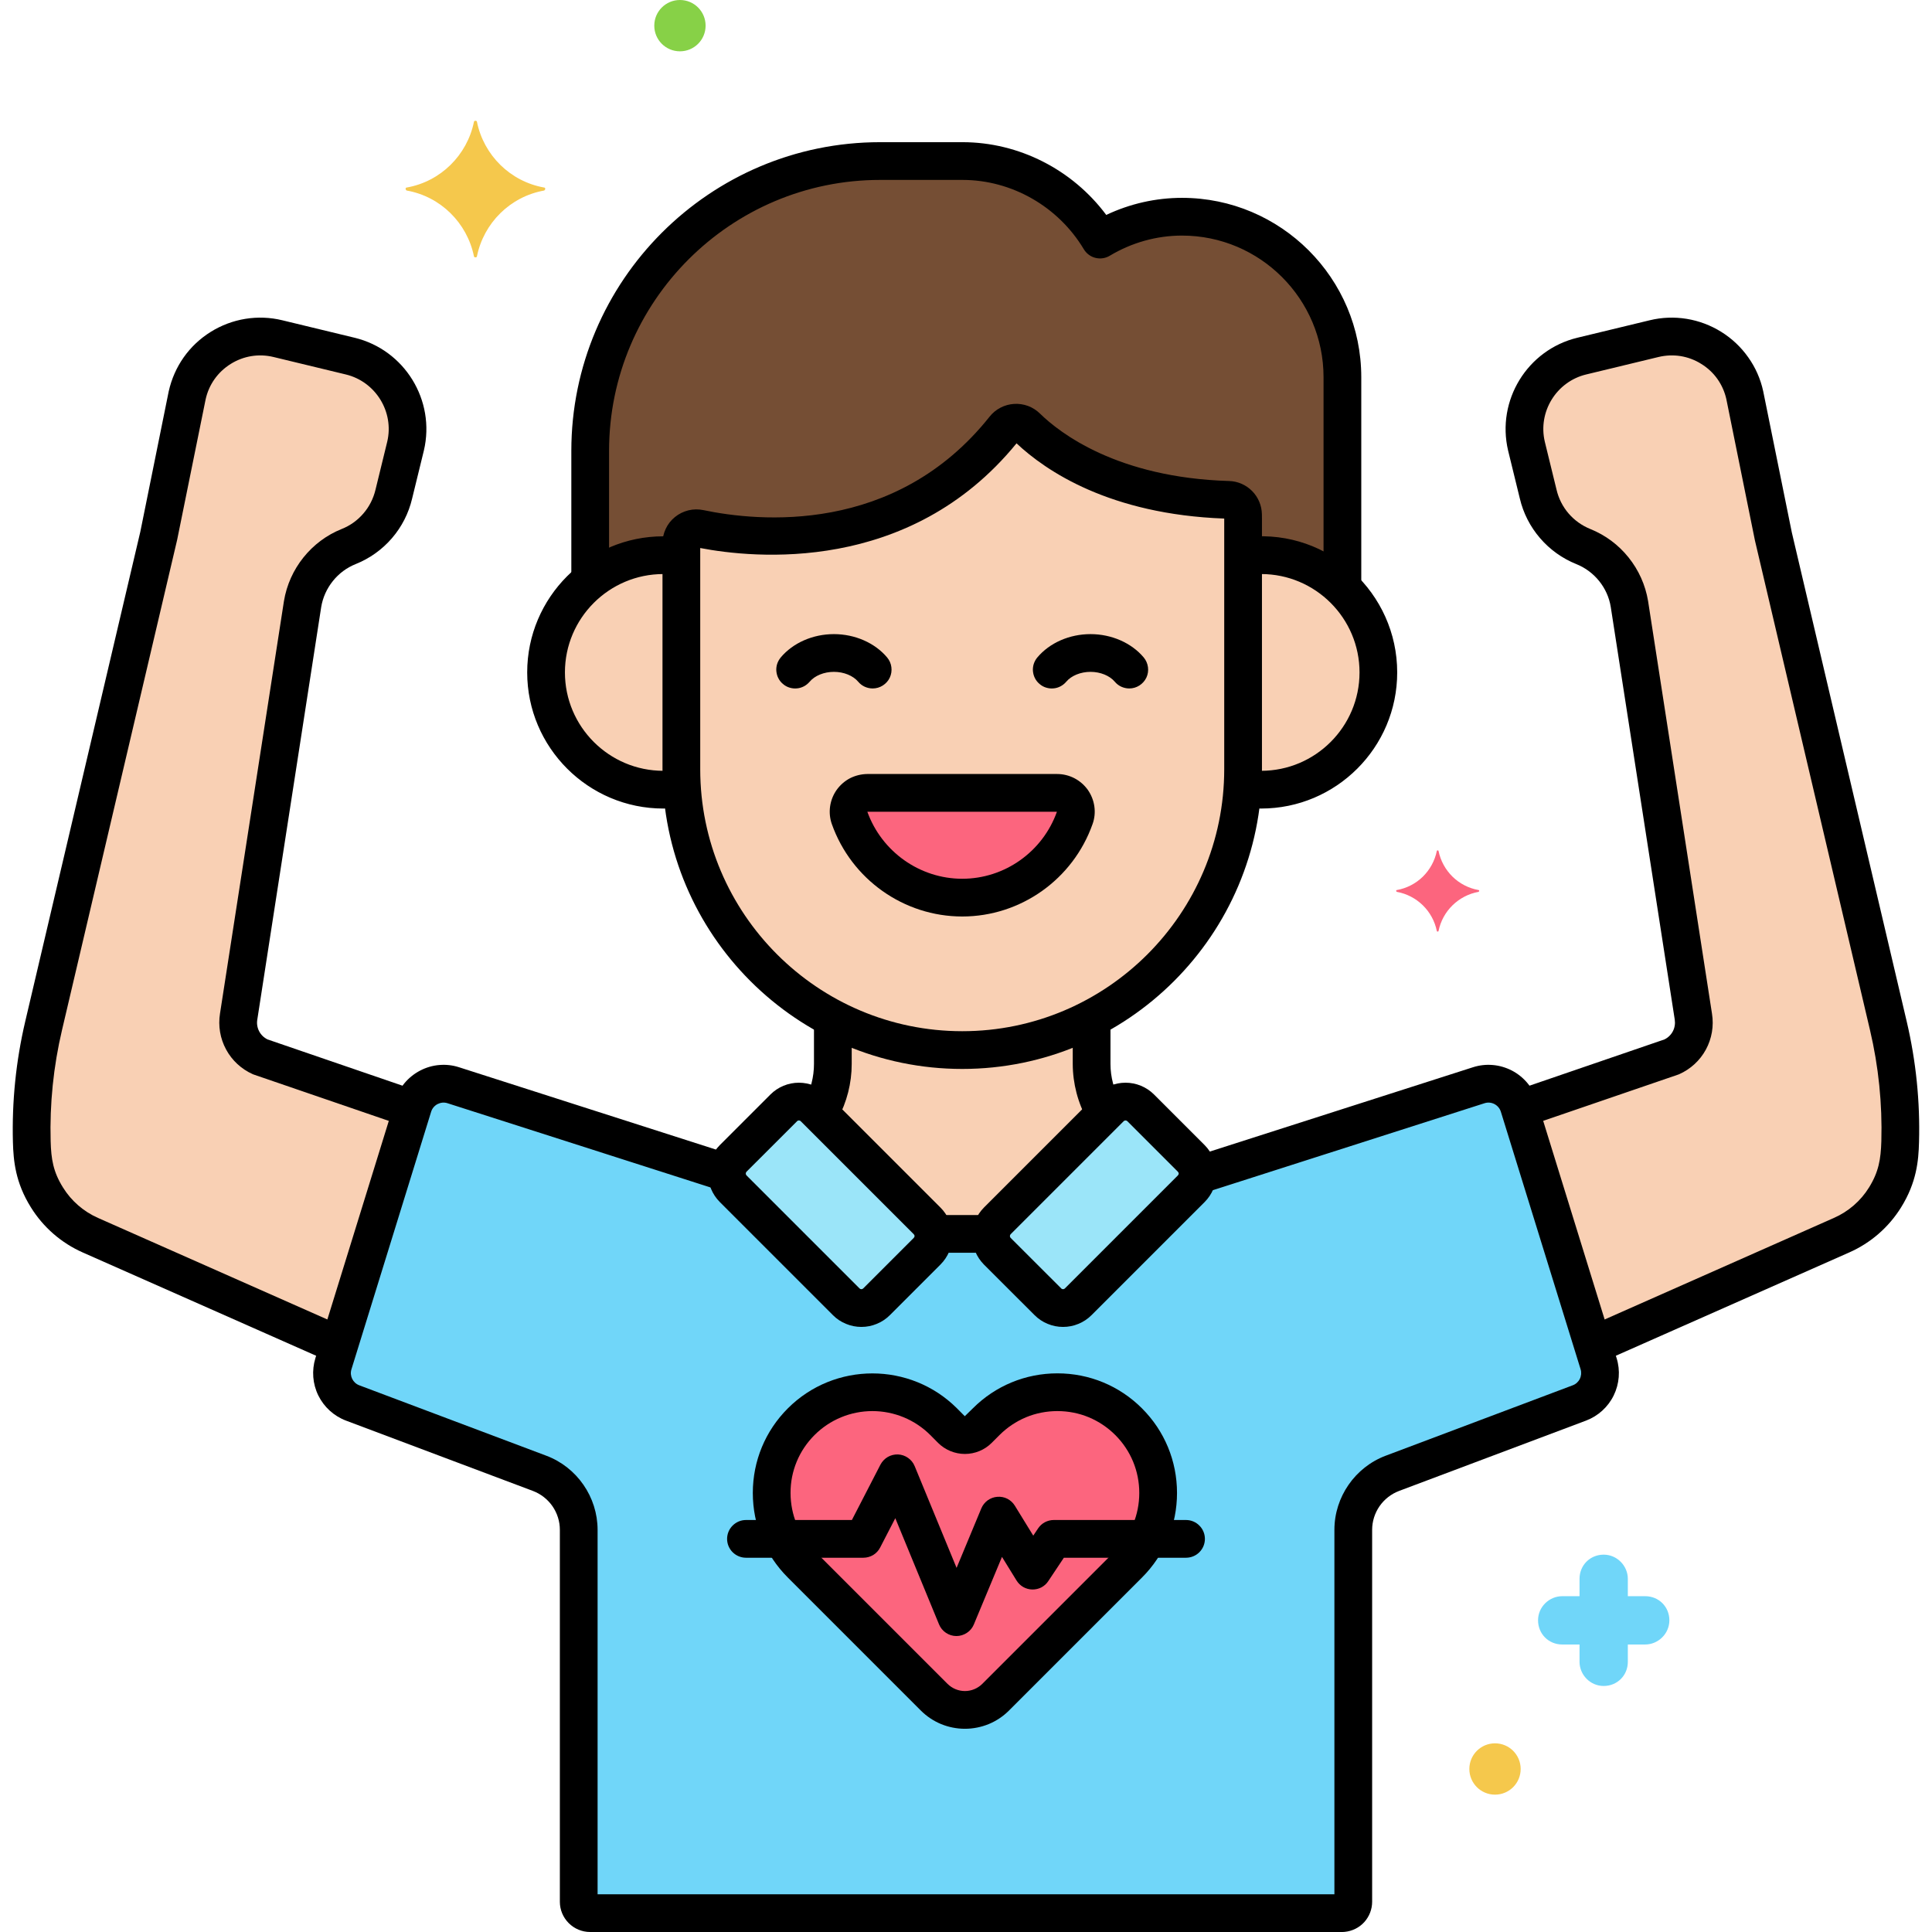 <svg width="32" height="32" viewBox="0 0 32 32" fill="none" xmlns="http://www.w3.org/2000/svg">
<g clip-path="url(#clip0_833_12132)">
<path d="M31.277 16.99L29.372 8.88L28.899 6.547C28.748 5.869 28.071 5.446 27.396 5.609L26.2 5.898C25.536 6.058 25.126 6.724 25.282 7.389L25.477 8.184C25.523 8.378 25.614 8.559 25.744 8.71C25.875 8.861 26.039 8.978 26.224 9.052C26.423 9.132 26.597 9.261 26.731 9.428C26.865 9.595 26.954 9.793 26.988 10.004L28.047 16.838C28.069 16.974 28.046 17.113 27.98 17.234C27.915 17.355 27.811 17.451 27.685 17.507L25.172 18.368L26.383 22.282L30.502 20.459C30.799 20.327 31.05 20.109 31.223 19.833C31.428 19.503 31.464 19.225 31.473 18.911C31.491 18.265 31.425 17.619 31.277 16.99Z" fill="#F9D0B4"/>
<path d="M26.478 22.587L25.158 18.322C25.137 18.255 25.103 18.193 25.059 18.14C25.014 18.086 24.959 18.042 24.897 18.01C24.835 17.978 24.768 17.958 24.698 17.952C24.629 17.946 24.559 17.954 24.492 17.975L19.832 19.468C19.826 19.551 19.79 19.63 19.731 19.689L17.858 21.562C17.792 21.628 17.702 21.666 17.608 21.666C17.514 21.666 17.423 21.628 17.357 21.562L16.519 20.724C16.482 20.686 16.453 20.641 16.436 20.592C16.419 20.542 16.413 20.49 16.418 20.438H15.457C15.462 20.49 15.456 20.542 15.439 20.592C15.421 20.641 15.393 20.686 15.356 20.724L14.518 21.562C14.452 21.628 14.361 21.666 14.267 21.666C14.173 21.666 14.083 21.628 14.017 21.562L12.144 19.689C12.11 19.654 12.083 19.614 12.065 19.569C12.047 19.523 12.039 19.475 12.041 19.427L7.508 17.975C7.441 17.954 7.371 17.946 7.302 17.952C7.232 17.958 7.165 17.977 7.103 18.01C7.041 18.042 6.986 18.086 6.941 18.14C6.897 18.193 6.863 18.255 6.842 18.322L5.522 22.587C5.482 22.716 5.493 22.855 5.552 22.976C5.612 23.096 5.715 23.19 5.841 23.238L8.938 24.403C9.128 24.475 9.292 24.603 9.408 24.77C9.524 24.937 9.586 25.135 9.586 25.338V31.5C9.586 31.603 9.67 31.688 9.774 31.688H22.226C22.33 31.688 22.414 31.603 22.414 31.5V25.338C22.414 25.135 22.476 24.937 22.592 24.77C22.708 24.602 22.872 24.475 23.062 24.403L26.159 23.238C26.285 23.19 26.389 23.097 26.448 22.976C26.507 22.855 26.518 22.716 26.478 22.587Z" fill="#70D6F9"/>
<path d="M0.723 16.99L2.628 8.88L3.101 6.547C3.251 5.869 3.929 5.446 4.604 5.609L5.8 5.898C6.464 6.058 6.874 6.724 6.717 7.389L6.523 8.184C6.477 8.378 6.385 8.559 6.255 8.71C6.125 8.861 5.961 8.978 5.776 9.052C5.577 9.132 5.402 9.261 5.268 9.428C5.135 9.595 5.046 9.793 5.012 10.004L3.953 16.838C3.93 16.974 3.954 17.113 4.02 17.234C4.085 17.355 4.189 17.451 4.315 17.507L6.828 18.368L5.616 22.282L1.498 20.459C1.2 20.327 0.949 20.109 0.777 19.833C0.572 19.503 0.535 19.225 0.527 18.911C0.509 18.265 0.575 17.619 0.723 16.99Z" fill="#F9D0B4"/>
<path d="M9.012 3.106C8.45 3.006 8.012 2.569 7.9 2.019C7.9 1.994 7.85 1.994 7.85 2.019C7.737 2.569 7.3 3.006 6.737 3.106C6.712 3.106 6.712 3.144 6.737 3.156C7.3 3.256 7.737 3.694 7.85 4.244C7.85 4.269 7.9 4.269 7.9 4.244C8.012 3.694 8.45 3.256 9.012 3.156C9.037 3.144 9.037 3.106 9.012 3.106Z" fill="#F5C84C"/>
<path d="M24.489 14.742C24.327 14.713 24.177 14.636 24.059 14.521C23.941 14.405 23.86 14.257 23.827 14.096C23.827 14.081 23.798 14.081 23.798 14.096C23.765 14.257 23.684 14.405 23.566 14.521C23.448 14.636 23.298 14.713 23.136 14.742C23.121 14.742 23.121 14.765 23.136 14.772C23.298 14.801 23.448 14.879 23.566 14.994C23.684 15.109 23.765 15.257 23.798 15.419C23.798 15.434 23.827 15.434 23.827 15.419C23.86 15.257 23.941 15.109 24.059 14.994C24.177 14.879 24.327 14.801 24.489 14.772C24.504 14.765 24.504 14.742 24.489 14.742Z" fill="#FC657E"/>
<path d="M11.262 0.85C11.497 0.85 11.687 0.66 11.687 0.425C11.687 0.19 11.497 0 11.262 0C11.027 0 10.837 0.19 10.837 0.425C10.837 0.66 11.027 0.85 11.262 0.85Z" fill="#87D147"/>
<path d="M24.762 29.725C24.997 29.725 25.187 29.535 25.187 29.3C25.187 29.065 24.997 28.875 24.762 28.875C24.527 28.875 24.337 29.065 24.337 29.3C24.337 29.535 24.527 29.725 24.762 29.725Z" fill="#F5C84C"/>
<path d="M27.25 26.438H26.962V26.15C26.962 25.938 26.787 25.75 26.562 25.75C26.337 25.75 26.162 25.925 26.162 26.15V26.438H25.875C25.662 26.438 25.475 26.613 25.475 26.837C25.475 27.062 25.65 27.238 25.875 27.238H26.162V27.525C26.162 27.738 26.337 27.925 26.562 27.925C26.787 27.925 26.962 27.75 26.962 27.525V27.238H27.25C27.462 27.238 27.65 27.062 27.65 26.837C27.65 26.613 27.475 26.438 27.25 26.438Z" fill="#70D6F9"/>
<path d="M15.356 20.222L13.483 18.349C13.417 18.283 13.326 18.245 13.232 18.245C13.138 18.245 13.048 18.283 12.982 18.349L12.143 19.187C12.077 19.254 12.04 19.344 12.04 19.438C12.04 19.532 12.077 19.622 12.143 19.689L14.016 21.562C14.083 21.628 14.173 21.666 14.267 21.666C14.361 21.666 14.451 21.628 14.518 21.562L15.356 20.724C15.423 20.657 15.46 20.567 15.46 20.473C15.46 20.379 15.423 20.288 15.356 20.222ZM16.518 20.222L18.391 18.349C18.458 18.283 18.548 18.245 18.642 18.245C18.736 18.245 18.826 18.283 18.893 18.349L19.731 19.187C19.798 19.254 19.835 19.344 19.835 19.438C19.835 19.532 19.798 19.622 19.731 19.689L17.858 21.562C17.792 21.628 17.702 21.666 17.608 21.666C17.513 21.666 17.423 21.628 17.357 21.562L16.518 20.724C16.452 20.657 16.415 20.567 16.415 20.473C16.415 20.379 16.452 20.288 16.518 20.222Z" fill="#9BE5F9"/>
<path d="M16.634 7.097C14.935 9.233 12.429 8.932 11.586 8.755C11.433 8.723 11.286 8.839 11.286 8.995V12.74C11.286 15.299 13.379 17.392 15.938 17.392C18.496 17.392 20.589 15.299 20.589 12.74V8.597C20.589 8.572 20.589 8.548 20.589 8.524C20.587 8.46 20.562 8.399 20.517 8.354C20.473 8.308 20.412 8.282 20.349 8.279C18.416 8.223 17.398 7.457 17.006 7.073C16.981 7.048 16.951 7.029 16.918 7.017C16.886 7.005 16.85 7 16.815 7.002C16.78 7.004 16.746 7.014 16.715 7.03C16.683 7.046 16.656 7.069 16.634 7.097Z" fill="#F9D0B4"/>
<path d="M10.987 9.195C11.089 9.195 11.188 9.204 11.286 9.219V8.995C11.286 8.839 11.433 8.723 11.586 8.755C12.428 8.932 14.935 9.233 16.634 7.097C16.656 7.069 16.683 7.046 16.714 7.03C16.746 7.013 16.78 7.004 16.815 7.002C16.85 6.999 16.885 7.005 16.918 7.017C16.951 7.029 16.981 7.049 17.006 7.073C17.398 7.457 18.416 8.223 20.348 8.279C20.48 8.283 20.586 8.392 20.588 8.524C20.589 8.548 20.589 8.572 20.589 8.597V9.219C20.885 9.172 21.188 9.195 21.474 9.286C21.759 9.376 22.02 9.532 22.235 9.74V6.247C22.235 4.785 21.039 3.589 19.578 3.589C19.082 3.589 18.619 3.729 18.22 3.968C17.755 3.192 16.907 2.668 15.941 2.668H14.577C11.936 2.668 9.775 4.828 9.775 7.469V9.621C10.119 9.345 10.546 9.195 10.987 9.195Z" fill="#754E34"/>
<path d="M20.888 9.195C20.786 9.195 20.687 9.204 20.589 9.219V12.74C20.589 12.845 20.585 12.949 20.578 13.052C20.679 13.069 20.782 13.079 20.888 13.079C21.96 13.079 22.83 12.21 22.83 11.137C22.83 10.065 21.96 9.195 20.888 9.195ZM11.286 12.74V9.219C11.187 9.203 11.087 9.195 10.987 9.195C9.915 9.195 9.045 10.065 9.045 11.137C9.045 12.21 9.914 13.079 10.987 13.079C11.093 13.079 11.196 13.069 11.297 13.052C11.29 12.948 11.286 12.844 11.286 12.74Z" fill="#F9D0B4"/>
<path d="M17.509 13.133H14.366C14.152 13.133 14.002 13.344 14.073 13.546C14.345 14.313 15.08 14.867 15.938 14.867C16.795 14.867 17.53 14.313 17.802 13.546C17.873 13.344 17.723 13.133 17.509 13.133Z" fill="#FC657E"/>
<path d="M15.457 20.438H16.418C16.426 20.356 16.461 20.28 16.519 20.222L18.305 18.436C18.159 18.189 18.081 17.908 18.081 17.622V16.864C17.419 17.211 16.684 17.392 15.937 17.392C15.191 17.392 14.455 17.211 13.794 16.864V17.622C13.794 17.914 13.714 18.195 13.571 18.437L15.356 20.222C15.416 20.282 15.449 20.359 15.457 20.438Z" fill="#F9D0B4"/>
<path d="M18.704 11.403C18.659 11.403 18.614 11.393 18.572 11.374C18.531 11.355 18.494 11.327 18.465 11.292C18.38 11.191 18.226 11.128 18.062 11.128C17.899 11.128 17.744 11.191 17.66 11.292C17.634 11.323 17.601 11.349 17.565 11.368C17.529 11.387 17.489 11.399 17.448 11.402C17.407 11.406 17.366 11.401 17.327 11.389C17.287 11.377 17.251 11.357 17.22 11.33C17.188 11.304 17.162 11.272 17.143 11.235C17.124 11.199 17.113 11.159 17.109 11.118C17.105 11.077 17.11 11.036 17.122 10.997C17.135 10.958 17.154 10.922 17.181 10.89C17.384 10.648 17.713 10.503 18.062 10.503C18.411 10.503 18.741 10.648 18.944 10.89C18.982 10.936 19.006 10.991 19.014 11.05C19.022 11.109 19.013 11.169 18.988 11.223C18.962 11.277 18.922 11.322 18.872 11.354C18.822 11.386 18.764 11.403 18.704 11.403ZM14.454 11.403C14.409 11.403 14.364 11.393 14.322 11.374C14.281 11.355 14.244 11.327 14.215 11.292C14.13 11.191 13.976 11.128 13.812 11.128C13.649 11.128 13.494 11.191 13.41 11.292C13.383 11.323 13.351 11.349 13.315 11.368C13.278 11.387 13.239 11.399 13.198 11.402C13.157 11.406 13.116 11.401 13.077 11.389C13.037 11.377 13.001 11.357 12.97 11.33C12.938 11.304 12.912 11.272 12.893 11.235C12.874 11.199 12.863 11.159 12.859 11.118C12.855 11.077 12.86 11.036 12.872 10.997C12.885 10.958 12.905 10.922 12.931 10.89C13.134 10.648 13.463 10.503 13.812 10.503C14.161 10.503 14.491 10.648 14.694 10.89C14.732 10.936 14.757 10.991 14.764 11.05C14.772 11.109 14.763 11.169 14.738 11.223C14.713 11.277 14.672 11.322 14.622 11.354C14.572 11.386 14.514 11.403 14.454 11.403ZM14.267 21.978C14.18 21.978 14.093 21.961 14.012 21.927C13.931 21.894 13.857 21.845 13.796 21.783L11.923 19.91C11.798 19.785 11.727 19.615 11.727 19.438C11.727 19.261 11.798 19.091 11.923 18.966L12.761 18.128C12.886 18.003 13.056 17.933 13.232 17.933C13.409 17.933 13.579 18.003 13.704 18.128L15.577 20.001C15.703 20.127 15.773 20.294 15.773 20.473C15.773 20.651 15.703 20.819 15.577 20.945L14.739 21.783C14.677 21.845 14.604 21.894 14.523 21.927C14.442 21.961 14.355 21.978 14.267 21.978ZM13.232 18.558C13.221 18.558 13.21 18.562 13.203 18.57L12.364 19.408C12.357 19.416 12.352 19.427 12.352 19.438C12.352 19.449 12.357 19.46 12.364 19.468L14.237 21.341C14.245 21.349 14.256 21.353 14.267 21.353C14.278 21.353 14.289 21.349 14.297 21.341L15.135 20.503C15.139 20.499 15.142 20.494 15.144 20.489C15.146 20.484 15.148 20.479 15.148 20.473C15.148 20.468 15.147 20.462 15.144 20.457C15.142 20.452 15.139 20.447 15.135 20.443L13.262 18.57C13.254 18.562 13.244 18.558 13.232 18.558ZM17.607 21.978C17.52 21.978 17.433 21.961 17.352 21.927C17.271 21.894 17.198 21.845 17.136 21.783L16.297 20.945C16.173 20.819 16.102 20.65 16.102 20.473C16.102 20.296 16.173 20.126 16.297 20.001L18.17 18.128C18.296 18.003 18.465 17.933 18.642 17.933C18.819 17.933 18.989 18.003 19.114 18.128L19.952 18.966C20.014 19.028 20.063 19.102 20.097 19.183C20.131 19.264 20.148 19.351 20.147 19.438C20.148 19.526 20.13 19.613 20.097 19.694C20.063 19.775 20.014 19.848 19.952 19.91L18.079 21.783C18.017 21.845 17.944 21.894 17.863 21.927C17.782 21.961 17.695 21.978 17.607 21.978ZM18.642 18.558C18.631 18.558 18.62 18.562 18.612 18.57L16.739 20.443C16.732 20.451 16.727 20.462 16.727 20.473C16.727 20.484 16.732 20.495 16.739 20.503L17.578 21.341C17.585 21.349 17.596 21.353 17.607 21.353C17.619 21.353 17.629 21.349 17.637 21.341L19.51 19.468C19.514 19.464 19.517 19.459 19.519 19.454C19.521 19.449 19.523 19.444 19.523 19.438C19.523 19.433 19.522 19.427 19.519 19.422C19.517 19.417 19.514 19.412 19.51 19.408L18.672 18.57C18.664 18.562 18.653 18.558 18.642 18.558Z" fill="black"/>
<path d="M15.938 17.705C13.2 17.705 10.973 15.478 10.973 12.74V8.998C10.973 8.915 10.991 8.833 11.027 8.758C11.062 8.682 11.115 8.616 11.179 8.564C11.244 8.511 11.32 8.473 11.402 8.453C11.483 8.433 11.568 8.432 11.65 8.449C12.554 8.639 14.827 8.867 16.39 6.902C16.439 6.84 16.5 6.789 16.57 6.753C16.64 6.716 16.717 6.695 16.796 6.69C16.875 6.685 16.954 6.697 17.028 6.724C17.102 6.752 17.169 6.795 17.225 6.85C17.549 7.167 18.503 7.912 20.358 7.967C20.502 7.971 20.638 8.031 20.739 8.133C20.841 8.236 20.898 8.373 20.901 8.517C20.901 8.544 20.902 8.57 20.902 8.596V12.74C20.902 15.478 18.675 17.705 15.938 17.705ZM11.598 9.077V12.741C11.598 15.133 13.545 17.08 15.938 17.08C18.33 17.08 20.277 15.133 20.277 12.741V8.589C18.383 8.519 17.324 7.801 16.837 7.343C15.063 9.518 12.472 9.245 11.598 9.077Z" fill="black"/>
<path d="M22.235 9.973C22.152 9.973 22.073 9.94 22.014 9.881C21.955 9.822 21.922 9.743 21.922 9.66V6.247C21.922 4.954 20.871 3.902 19.578 3.902C19.16 3.902 18.746 4.017 18.381 4.236C18.346 4.257 18.307 4.271 18.266 4.277C18.226 4.283 18.184 4.281 18.144 4.271C18.105 4.262 18.067 4.244 18.034 4.219C18.001 4.195 17.973 4.164 17.952 4.129C17.528 3.42 16.757 2.98 15.942 2.98H14.577C12.102 2.98 10.088 4.994 10.088 7.469V9.547C10.088 9.63 10.055 9.709 9.996 9.768C9.938 9.826 9.858 9.859 9.775 9.859C9.693 9.859 9.613 9.826 9.554 9.768C9.496 9.709 9.463 9.63 9.463 9.547V7.469C9.463 4.649 11.757 2.355 14.577 2.355H15.942C16.877 2.355 17.764 2.81 18.323 3.56C18.715 3.374 19.144 3.277 19.578 3.277C21.215 3.277 22.547 4.609 22.547 6.247V9.66C22.547 9.743 22.515 9.822 22.456 9.881C22.397 9.94 22.318 9.973 22.235 9.973Z" fill="black"/>
<path d="M20.888 13.392C20.805 13.392 20.719 13.386 20.628 13.375C20.545 13.365 20.471 13.323 20.419 13.257C20.369 13.192 20.346 13.109 20.356 13.027C20.366 12.945 20.408 12.87 20.474 12.819C20.539 12.768 20.622 12.745 20.704 12.755C20.77 12.763 20.83 12.767 20.888 12.767C21.787 12.767 22.518 12.036 22.518 11.137C22.518 10.239 21.787 9.508 20.888 9.508C20.839 9.508 20.79 9.51 20.742 9.514C20.66 9.521 20.579 9.495 20.516 9.443C20.453 9.39 20.413 9.314 20.405 9.232C20.398 9.15 20.423 9.068 20.475 9.005C20.527 8.941 20.602 8.901 20.684 8.892C22.017 8.768 23.142 9.827 23.142 11.137C23.143 12.38 22.131 13.392 20.888 13.392ZM10.987 13.392C9.744 13.392 8.732 12.38 8.732 11.137C8.732 9.894 9.744 8.883 10.987 8.883C11.062 8.883 11.139 8.887 11.215 8.895C11.297 8.903 11.373 8.944 11.425 9.009C11.477 9.073 11.502 9.155 11.493 9.238C11.485 9.32 11.444 9.396 11.379 9.448C11.315 9.5 11.233 9.525 11.15 9.516C11.096 9.511 11.042 9.508 10.987 9.508C10.088 9.508 9.357 10.239 9.357 11.137C9.357 12.036 10.088 12.767 10.987 12.767C11.035 12.767 11.085 12.764 11.138 12.759C11.221 12.75 11.303 12.774 11.367 12.827C11.432 12.879 11.473 12.954 11.482 13.037C11.49 13.119 11.466 13.202 11.414 13.266C11.362 13.331 11.286 13.372 11.204 13.38C11.128 13.388 11.057 13.392 10.987 13.392ZM15.938 15.18C14.97 15.18 14.103 14.565 13.778 13.65C13.745 13.556 13.735 13.456 13.749 13.357C13.763 13.259 13.8 13.165 13.857 13.084C13.915 13.003 13.991 12.936 14.079 12.89C14.168 12.845 14.266 12.821 14.366 12.82H17.509C17.609 12.82 17.707 12.844 17.796 12.89C17.884 12.936 17.96 13.002 18.018 13.083C18.075 13.165 18.112 13.258 18.126 13.357C18.14 13.456 18.13 13.556 18.096 13.65C17.772 14.565 16.905 15.18 15.938 15.18ZM14.366 13.445C14.604 14.107 15.235 14.555 15.938 14.555C16.639 14.555 17.269 14.109 17.506 13.445H14.366ZM13.601 18.697C13.547 18.697 13.494 18.683 13.447 18.656C13.4 18.629 13.361 18.59 13.333 18.544C13.305 18.498 13.29 18.445 13.289 18.391C13.288 18.337 13.301 18.283 13.326 18.235C13.428 18.047 13.482 17.836 13.482 17.622V16.922C13.482 16.839 13.515 16.759 13.573 16.701C13.632 16.642 13.711 16.609 13.794 16.609C13.877 16.609 13.957 16.642 14.015 16.701C14.074 16.759 14.107 16.839 14.107 16.922V17.622C14.107 17.94 14.027 18.253 13.876 18.533C13.85 18.582 13.81 18.624 13.761 18.653C13.713 18.681 13.657 18.697 13.601 18.697ZM18.285 18.713C18.23 18.713 18.175 18.698 18.127 18.67C18.079 18.642 18.039 18.601 18.012 18.553C17.853 18.268 17.769 17.948 17.768 17.622V16.922C17.768 16.839 17.801 16.759 17.86 16.701C17.918 16.642 17.998 16.609 18.081 16.609C18.164 16.609 18.243 16.642 18.302 16.701C18.36 16.759 18.393 16.839 18.393 16.922V17.622C18.393 17.838 18.45 18.055 18.558 18.248C18.585 18.296 18.598 18.349 18.598 18.404C18.597 18.458 18.582 18.512 18.555 18.559C18.527 18.606 18.488 18.645 18.441 18.672C18.393 18.699 18.34 18.713 18.285 18.713ZM16.357 20.75H15.537C15.454 20.75 15.374 20.717 15.316 20.659C15.257 20.6 15.224 20.52 15.224 20.438C15.224 20.355 15.257 20.275 15.316 20.217C15.374 20.158 15.454 20.125 15.537 20.125H16.357C16.44 20.125 16.519 20.158 16.578 20.217C16.636 20.275 16.669 20.355 16.669 20.438C16.669 20.52 16.636 20.6 16.578 20.659C16.519 20.717 16.44 20.75 16.357 20.75ZM26.466 22.558C26.395 22.558 26.325 22.534 26.27 22.488C26.214 22.443 26.175 22.38 26.16 22.31C26.146 22.24 26.155 22.167 26.188 22.103C26.221 22.04 26.274 21.989 26.34 21.96L30.375 20.173C30.616 20.067 30.819 19.891 30.957 19.668C31.117 19.41 31.152 19.2 31.161 18.902C31.178 18.283 31.115 17.664 30.973 17.061L29.067 8.951L28.593 6.608C28.566 6.489 28.516 6.376 28.445 6.276C28.374 6.176 28.283 6.092 28.179 6.028C28.075 5.962 27.958 5.918 27.836 5.898C27.714 5.879 27.59 5.884 27.47 5.913L26.273 6.202C25.778 6.321 25.47 6.822 25.587 7.317L25.781 8.11C25.815 8.256 25.883 8.391 25.981 8.505C26.078 8.618 26.202 8.706 26.34 8.762C26.589 8.862 26.807 9.024 26.974 9.233C27.142 9.442 27.253 9.69 27.297 9.953L28.356 16.79C28.389 16.994 28.353 17.203 28.255 17.384C28.156 17.566 28 17.709 27.811 17.793C27.803 17.796 27.794 17.8 27.786 17.802L25.364 18.632C25.286 18.659 25.2 18.654 25.126 18.617C25.051 18.581 24.994 18.516 24.968 18.438C24.941 18.36 24.946 18.274 24.983 18.199C25.019 18.125 25.084 18.068 25.162 18.041L27.569 17.216C27.628 17.187 27.677 17.14 27.708 17.081C27.739 17.021 27.749 16.954 27.739 16.888L26.679 10.052C26.628 9.736 26.409 9.463 26.108 9.343C25.877 9.25 25.671 9.103 25.508 8.913C25.345 8.724 25.23 8.499 25.173 8.256L24.979 7.463C24.783 6.631 25.298 5.794 26.126 5.594L27.323 5.305C27.523 5.256 27.732 5.248 27.936 5.281C28.14 5.314 28.335 5.388 28.51 5.497C28.685 5.606 28.837 5.749 28.956 5.918C29.076 6.086 29.16 6.277 29.204 6.479L29.678 8.818L31.581 16.918C31.735 17.574 31.804 18.247 31.785 18.919C31.777 19.224 31.746 19.583 31.488 19.998C31.283 20.328 30.984 20.588 30.628 20.745L26.593 22.531C26.553 22.549 26.51 22.558 26.466 22.558Z" fill="black"/>
<path d="M22.236 32H9.774C9.641 32 9.514 31.947 9.42 31.853C9.326 31.759 9.273 31.632 9.273 31.5V25.338C9.273 25.199 9.23 25.063 9.151 24.948C9.071 24.833 8.959 24.745 8.828 24.695L5.731 23.53C5.53 23.454 5.367 23.305 5.272 23.113C5.178 22.921 5.161 22.7 5.224 22.495L6.544 18.229C6.577 18.123 6.63 18.024 6.701 17.939C6.772 17.854 6.86 17.784 6.959 17.732C7.057 17.681 7.165 17.649 7.275 17.64C7.386 17.63 7.498 17.643 7.603 17.677L12.072 19.109C12.111 19.121 12.147 19.141 12.178 19.168C12.209 19.195 12.235 19.227 12.254 19.263C12.273 19.3 12.284 19.34 12.288 19.381C12.291 19.422 12.286 19.463 12.274 19.502C12.261 19.541 12.241 19.577 12.215 19.608C12.188 19.64 12.156 19.666 12.119 19.684C12.083 19.703 12.043 19.715 12.002 19.718C11.961 19.721 11.92 19.717 11.881 19.704L7.413 18.273C7.386 18.264 7.357 18.261 7.329 18.263C7.3 18.266 7.273 18.274 7.247 18.287C7.222 18.3 7.2 18.318 7.181 18.34C7.163 18.362 7.149 18.387 7.141 18.414L5.821 22.68C5.787 22.788 5.844 22.905 5.951 22.945L9.048 24.111C9.557 24.302 9.898 24.796 9.898 25.339V31.375H22.102V25.338C22.102 24.795 22.444 24.302 22.952 24.111L26.049 22.945C26.101 22.926 26.143 22.887 26.167 22.838C26.191 22.789 26.196 22.732 26.18 22.68L24.859 18.414C24.842 18.359 24.804 18.314 24.753 18.287C24.701 18.26 24.643 18.255 24.588 18.273L20.03 19.732C19.951 19.758 19.866 19.75 19.792 19.712C19.718 19.674 19.663 19.609 19.637 19.53C19.612 19.451 19.619 19.365 19.657 19.291C19.695 19.218 19.761 19.162 19.84 19.137L24.397 17.677C24.503 17.643 24.614 17.63 24.725 17.64C24.835 17.649 24.943 17.681 25.042 17.732C25.14 17.783 25.228 17.854 25.299 17.939C25.37 18.024 25.424 18.123 25.456 18.229L26.776 22.495C26.84 22.699 26.822 22.92 26.728 23.113C26.634 23.305 26.47 23.454 26.269 23.53L23.172 24.695C23.041 24.745 22.929 24.833 22.849 24.948C22.77 25.063 22.727 25.199 22.727 25.338V31.499C22.727 31.624 22.68 31.744 22.596 31.837C22.512 31.929 22.396 31.986 22.272 31.998C22.26 31.999 22.248 32 22.236 32Z" fill="black"/>
<path d="M5.497 22.542C5.455 22.542 5.412 22.533 5.371 22.515L1.371 20.745C1.016 20.588 0.717 20.328 0.512 19.998C0.253 19.583 0.223 19.224 0.214 18.919C0.196 18.246 0.264 17.574 0.418 16.918L2.324 8.808L2.794 6.484C2.887 6.068 3.133 5.72 3.49 5.497C3.665 5.388 3.86 5.314 4.064 5.281C4.268 5.248 4.476 5.256 4.677 5.305L5.873 5.594C6.702 5.794 7.216 6.631 7.021 7.461L6.826 8.258C6.769 8.501 6.654 8.726 6.491 8.915C6.329 9.103 6.123 9.25 5.891 9.343C5.743 9.402 5.613 9.499 5.513 9.624C5.413 9.749 5.346 9.897 5.32 10.055L4.262 16.886C4.25 16.952 4.261 17.02 4.291 17.079C4.322 17.139 4.371 17.187 4.431 17.216L6.837 18.041C6.876 18.054 6.912 18.075 6.942 18.102C6.973 18.129 6.998 18.162 7.016 18.199C7.034 18.236 7.045 18.276 7.047 18.317C7.05 18.358 7.044 18.399 7.031 18.438C7.018 18.477 6.997 18.512 6.97 18.543C6.943 18.574 6.91 18.599 6.873 18.617C6.836 18.635 6.796 18.646 6.755 18.648C6.714 18.651 6.673 18.645 6.634 18.632L4.214 17.802C4.205 17.799 4.197 17.796 4.189 17.793C4 17.709 3.843 17.565 3.745 17.383C3.646 17.201 3.611 16.991 3.644 16.787L4.703 9.956C4.791 9.42 5.157 8.963 5.659 8.762C5.798 8.707 5.921 8.619 6.018 8.506C6.116 8.393 6.184 8.258 6.219 8.113L6.414 7.315C6.53 6.822 6.222 6.321 5.727 6.202L4.53 5.913C4.286 5.854 4.034 5.895 3.821 6.028C3.608 6.161 3.46 6.369 3.406 6.614L2.934 8.942L1.027 17.061C0.885 17.664 0.822 18.283 0.839 18.902C0.847 19.2 0.882 19.41 1.043 19.668C1.181 19.891 1.384 20.067 1.624 20.173L5.624 21.944C5.69 21.973 5.743 22.024 5.776 22.087C5.808 22.151 5.818 22.224 5.803 22.294C5.788 22.364 5.75 22.427 5.694 22.472C5.639 22.517 5.569 22.542 5.497 22.542Z" fill="black"/>
<path d="M18.694 23.548C18.042 22.896 16.985 22.896 16.334 23.548L16.204 23.678C16.175 23.707 16.14 23.73 16.102 23.746C16.064 23.762 16.023 23.77 15.982 23.77C15.94 23.77 15.899 23.762 15.861 23.746C15.823 23.73 15.788 23.707 15.759 23.678L15.629 23.548C14.977 22.896 13.921 22.896 13.27 23.548C12.618 24.2 12.618 25.256 13.27 25.908L15.473 28.111C15.608 28.246 15.791 28.322 15.981 28.322C16.172 28.322 16.355 28.246 16.49 28.111L18.693 25.908C19.345 25.256 19.345 24.2 18.694 23.548Z" fill="#FC657E"/>
<path d="M15.842 27.098H15.841C15.779 27.098 15.719 27.079 15.668 27.045C15.616 27.01 15.576 26.961 15.553 26.904L14.829 25.146L14.578 25.632C14.552 25.683 14.512 25.726 14.463 25.756C14.414 25.785 14.357 25.801 14.3 25.801H12.356C12.273 25.801 12.194 25.768 12.135 25.71C12.076 25.651 12.043 25.572 12.043 25.489C12.043 25.406 12.076 25.326 12.135 25.268C12.194 25.209 12.273 25.176 12.356 25.176H14.11L14.583 24.259C14.611 24.206 14.653 24.162 14.704 24.132C14.756 24.102 14.815 24.088 14.874 24.09C14.934 24.093 14.991 24.112 15.04 24.147C15.089 24.181 15.127 24.228 15.15 24.284L15.844 25.969L16.254 24.983C16.276 24.93 16.313 24.884 16.359 24.85C16.406 24.817 16.461 24.796 16.518 24.792C16.576 24.787 16.633 24.798 16.685 24.824C16.736 24.851 16.779 24.89 16.809 24.939L17.114 25.435L17.194 25.315C17.222 25.273 17.261 25.237 17.306 25.213C17.352 25.189 17.402 25.176 17.454 25.176H19.644C19.727 25.176 19.807 25.209 19.865 25.268C19.924 25.326 19.957 25.406 19.957 25.489C19.957 25.572 19.924 25.651 19.865 25.71C19.807 25.768 19.727 25.801 19.644 25.801H17.621L17.363 26.188C17.335 26.232 17.295 26.267 17.249 26.292C17.202 26.316 17.15 26.328 17.098 26.327C17.045 26.326 16.994 26.312 16.948 26.286C16.903 26.26 16.865 26.223 16.837 26.178L16.596 25.787L16.13 26.906C16.107 26.962 16.067 27.011 16.015 27.045C15.964 27.079 15.903 27.098 15.842 27.098Z" fill="black"/>
<path d="M15.982 28.634C15.846 28.634 15.712 28.607 15.587 28.556C15.462 28.504 15.348 28.428 15.252 28.332L13.049 26.129C12.675 25.755 12.469 25.257 12.469 24.728C12.469 24.199 12.675 23.701 13.049 23.327C13.821 22.555 15.078 22.555 15.851 23.327L15.98 23.457L16.113 23.327C16.487 22.953 16.985 22.747 17.514 22.747C18.043 22.747 18.541 22.953 18.915 23.327C19.289 23.701 19.495 24.199 19.495 24.728C19.495 25.257 19.289 25.755 18.915 26.129L16.712 28.332C16.616 28.428 16.502 28.504 16.377 28.556C16.252 28.607 16.117 28.634 15.982 28.634ZM14.45 23.372C14.272 23.372 14.095 23.407 13.931 23.475C13.766 23.543 13.617 23.643 13.491 23.769C13.365 23.895 13.264 24.044 13.196 24.209C13.128 24.373 13.093 24.55 13.094 24.728C13.094 25.09 13.235 25.431 13.491 25.687L15.694 27.89C15.771 27.966 15.874 28.009 15.982 28.009C16.09 28.009 16.193 27.966 16.27 27.89L18.473 25.687C18.729 25.431 18.87 25.09 18.87 24.728C18.87 24.366 18.729 24.025 18.473 23.769C18.347 23.643 18.198 23.543 18.033 23.474C17.869 23.406 17.692 23.372 17.514 23.372C17.336 23.372 17.159 23.406 16.995 23.474C16.83 23.543 16.681 23.643 16.555 23.769L16.425 23.899C16.308 24.016 16.148 24.082 15.982 24.082C15.816 24.082 15.656 24.016 15.538 23.899L15.409 23.769C15.283 23.643 15.133 23.543 14.969 23.475C14.804 23.407 14.628 23.372 14.45 23.372Z" fill="black"/>
</g>
<defs>
<clipPath id="clip0_833_12132">
<rect width="32" height="32" fill="white"/>
</clipPath>
</defs>
</svg>
